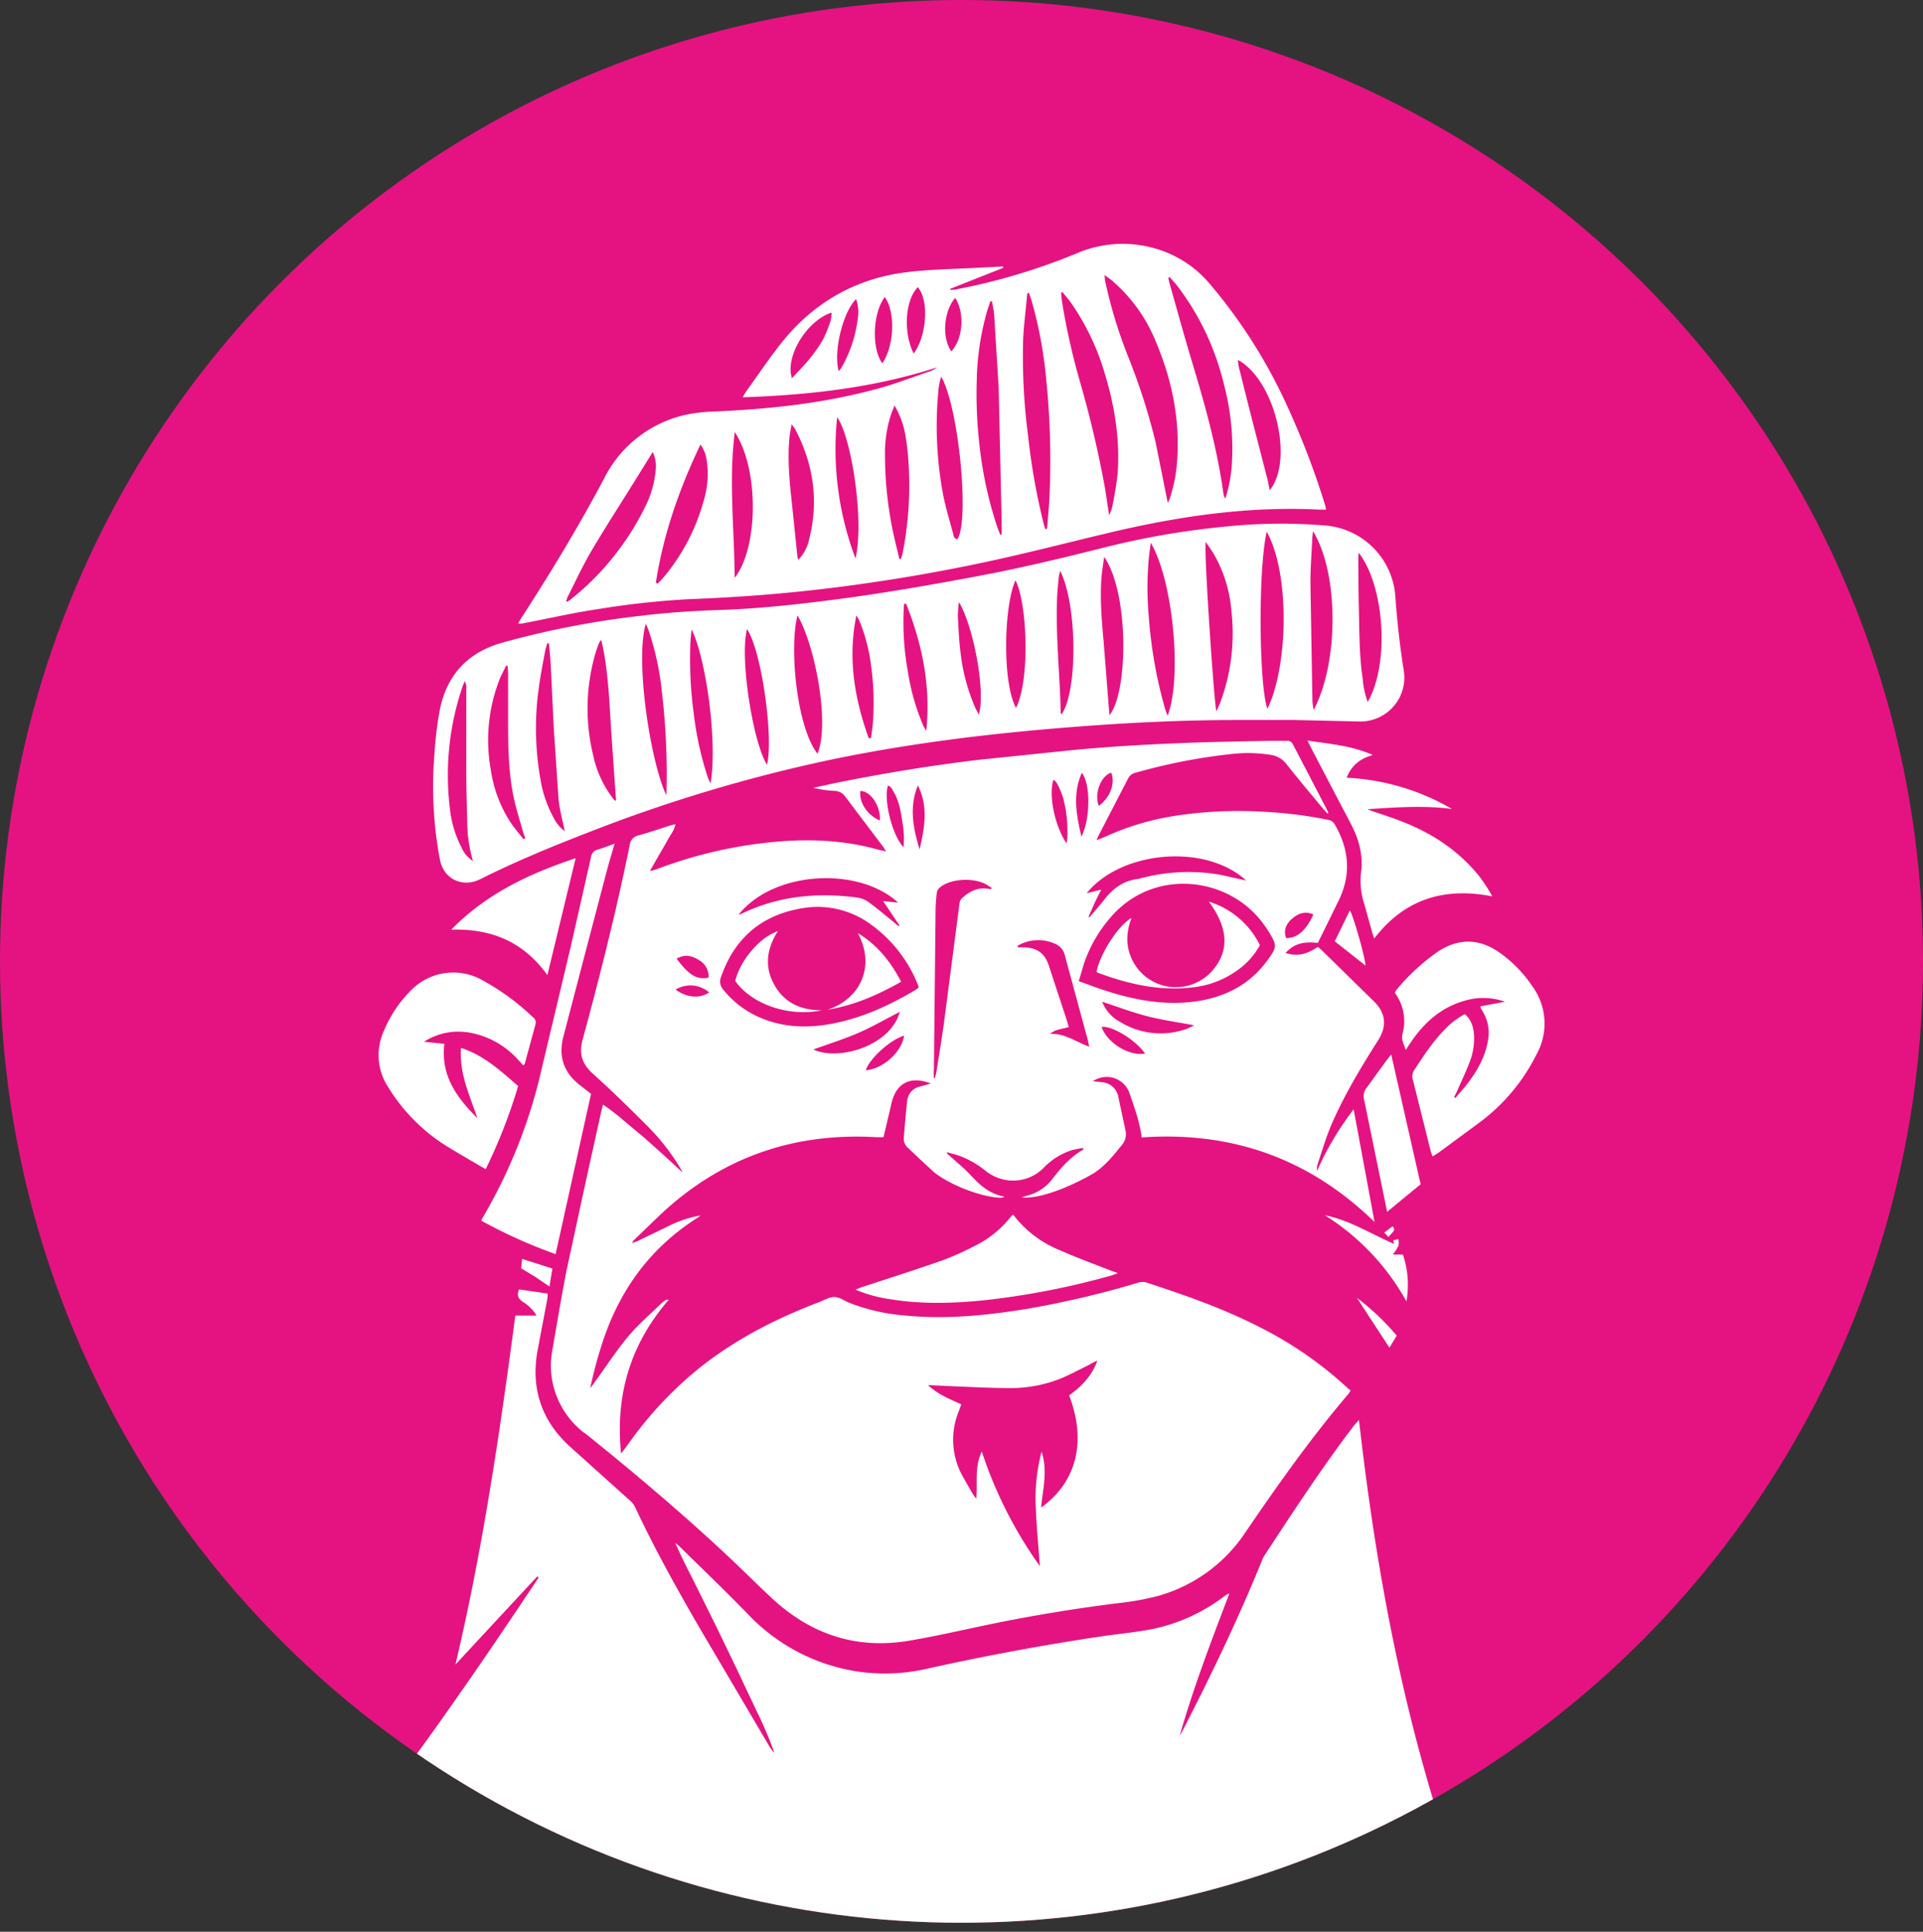 <svg xmlns="http://www.w3.org/2000/svg" viewBox="0 0 578 580.69"><rect x="0" y="0" width="578" height="580.69" fill="#333333" stroke="none"/><defs><clipPath id="A"><circle cx="289" cy="289" r="289" fill="none"/></clipPath></defs><circle cx="289" cy="289" r="289" fill="#e51381"/><g clip-path="url(#A)" fill="#fff"><path d="M175.76 430.78c13.86 11.13 27.45 22.58 40.5 34.64 5.25 4.84 10.3 9.9 15.5 14.78 11.74 11.06 25.58 15.72 41.55 13 9.15-1.54 18.2-3.73 27.3-5.55q17.6-3.5 35.4-5.72a83.85 83.85 0 0 0 11.4-2 46.53 46.53 0 0 0 26.95-19.33c9.75-14.32 19.76-28.45 31-41.65a6.67 6.67 0 0 0 .58-1 11.88 11.88 0 0 1-.94-.75 114.9 114.9 0 0 0-26.12-18.12c-11-5.67-22.63-9.73-34.36-13.56a4.37 4.37 0 0 0-2.8.18 284.4 284.4 0 0 1-32.95 7.74c-12.2 2-24.47 3.23-36.85 2a58.22 58.22 0 0 1-16.66-3.81c-1.5-.62-3-1.73-4.48-1.74s-3.2 1-4.8 1.63c-12.63 4.82-24.57 10.9-35.25 19.3a113.09 113.09 0 0 0-22.06 23.5c-.58.8-1.2 1.6-2 2.6-1.77-17.57 2.8-32.87 14.34-46.2h-.8a11.79 11.79 0 0 0-1.42 1.08c-3.35 3.27-6.95 6.33-9.94 9.9-3.65 4.38-6.77 9.2-10.13 13.84-.43.6-.88 1.2-1.32 1.78a128.78 128.78 0 0 1 3.31-12.58c5.06-16.27 14.36-29.4 28.87-38.62.34-.22.65-.5 1-.74a33.82 33.82 0 0 0-9.48 3.11l-9.63 4.66a12.15 12.15 0 0 1-1.48.46 3.62 3.62 0 0 1 .35-.63l7.7-7.42c18.3-17.4 40.1-25.15 65.26-23.72.8.05 1.58 0 2.26 0l2.5-10.6c1.5-5.8 5.78-7.87 11.73-5.52l-3.36.93a4.81 4.81 0 0 0-3.75 4.23c-.43 3.62-.7 7.25-1 10.88a3.6 3.6 0 0 0 1 3.07q4.1 3.93 8.3 7.75c7.6 5.7 19.8 8.44 20.88 7.14-4.6-.88-7.48-3.6-10.25-6.6-1.76-1.9-3.8-3.53-5.73-5.28l-1.3-1.16.14-.3c1.26.37 2.55.67 3.8 1.12a28.36 28.36 0 0 1 7.69 4.43 13.12 13.12 0 0 0 7.34 2.93 12.8 12.8 0 0 0 10.12-3.79 20.51 20.51 0 0 1 8.4-5.29c1.1-.32 2.27-.48 3.4-.7l.2.46c-4 2.23-6.87 5.63-9.6 9.18a13.55 13.55 0 0 1-7 4.6l-2 .64c7.78.7 20.5-6.6 20.6-6.66 4.05-2.18 6.8-5.73 9.6-9.18a5 5 0 0 0 1-4.4l-2.1-9.8a5.39 5.39 0 0 0-5-4.6l-2.68-.3a7.52 7.52 0 0 1 4.95-1.24 7.29 7.29 0 0 1 6.16 5.14c1.46 4.26 3 8.5 3.55 13 27.15-1.9 50.45 6.38 70 25.43q-3.13-16.93-6.28-33.87a89.71 89.71 0 0 0-11 18.49 4.74 4.74 0 0 1 .13-1.89c1.3-3.87 2.44-7.8 4-11.55 3.8-8.9 8.77-17.2 13.94-25.37a13 13 0 0 0 1.8-3.79c.8-3.33-.4-6.06-2.85-8.42l-15.6-15.3a13.71 13.71 0 0 0-1.2-1c-2.9 1.94-5.88 3.13-9.67 1.8 2.83-3.14 6.12-3.4 9.68-3l1-2 4.9-10c4.18-8 3.7-15.84-.78-23.58a2.76 2.76 0 0 0-2.06-1.43 128.2 128.2 0 0 0-19.12-2.4 124.75 124.75 0 0 0-27.57 1.32 79.91 79.91 0 0 0-20.39 6.22c-.7.32-1.44.56-2.48 1a12.78 12.78 0 0 1 .51-1.23l9-17.4a3.32 3.32 0 0 1 2.41-1.71 171.1 171.1 0 0 1 28.62-5.57 43.05 43.05 0 0 1 11.78.25 7.15 7.15 0 0 1 4.67 2.68c3.6 4.55 7.35 9 11.05 13.44.44.53.92 1 1.47 1.64 0-.34.13-.5.08-.6q-5.3-10.2-10.6-20.37a1.76 1.76 0 0 0-1.83-1h-5.13c-19.92.3-39.84.9-59.7 2.82l-27.72 2.87c-13.87 1.65-27.65 3.9-41.36 6.63-2.8.55-5.6 1.2-8.4 1.8a35.3 35.3 0 0 0 6.45.92 4 4 0 0 1 3.16 1.72l11.15 14.77c.36.47.65 1 1.15 1.72-1.22-.3-2.15-.47-3.07-.73-11.08-3-22.34-3.15-33.64-1.82a134.31 134.31 0 0 0-32.6 8 12.07 12.07 0 0 1-1.69.39l2.7-4.73c.84-1.48 1.83-3.06 2.66-4.64s1.92-2.73 2.3-4.66c-.8.2-1.37.3-1.92.48-3 1-6.06 2-9.14 2.87a3.34 3.34 0 0 0-2.7 3c-4 19.66-8.9 39.1-14.15 58.46-1.13 4.2-.18 7.2 3 10.1 5.68 5.12 11.17 10.48 16.57 15.9a65.78 65.78 0 0 1 9.38 11.88c.4.66.76 1.35 1.1 2l-5.74-5.3-5.83-5.2-6.16-5.15a67.87 67.87 0 0 0-6.19-4.77l-.6 2.45q-2.8 12.63-5.57 25.25l-4.88 22.65c-1.56 7.94-2.85 15.94-4.24 23.9a24.85 24.85 0 0 0 .19 9.53 25.72 25.72 0 0 0 9.59 15.02zm108-14.17c6.46.24 12.9.63 19.37.66a40.76 40.76 0 0 0 15.06-2.63c3.17-1.23 6.17-2.9 9.22-4.4a21 21 0 0 1 2.42-1.23c-1.56 4.52-4.75 7.75-8.47 10.45 6.36 16.83-.25 28-8.43 33.7.47-5.48 2.07-10.85.14-16.76a55.15 55.15 0 0 0-1.71 17.34c.22 5.58.77 11.15 1.2 17.06a127.58 127.58 0 0 1-17.46-34.47c-2.26 4.75-1.22 9.38-1.66 14.2-.5-.66-.8-1-1.05-1.44q-1.4-2.4-2.76-4.83a22.44 22.44 0 0 1-1.48-19.94c.26-.68.5-1.37.77-2.16-3.4-1.57-6.86-2.88-10-5.8l4.83.23zM334 232.27c1.28 3.18-.28 7.38-3.7 10-1.52-3.47.54-9.04 3.7-10zm-2.84 76.45c3-.5 10.35 4 13 8-4.83.83-11.37-3.23-13.05-8zm26.18.32a23.27 23.27 0 0 1-20.77-1.91 11.62 11.62 0 0 1-5.29-6c4.62 1.5 9 3.2 13.62 4.37s9.16 1.8 14 2.7a12.87 12.87 0 0 1-1.61.8zm30.87-32.7c2.1-2 4.44-2.48 6.54-1.43-2.07 4.64-4.8 7.15-8.15 7.08-.82-1.9-.24-4 1.56-5.65zm-8 2c.4.62.83 1.23 1.22 1.87 2.4 4 2.42 4.45-.35 8.3-5.14 7.18-12.3 11-20.9 12.4-9.24 1.46-18.2-.07-27-2.82-2.9-.9-5.73-2-8.93-3.15l1.53-5.18a41.64 41.64 0 0 1 8.8-14.85c13.32-14.4 35.76-10.97 45.56 3.4zm-5.62-13.65l-7.68-1.7a55.73 55.73 0 0 0-24.27 1.09 3.31 3.31 0 0 1-.42.12c-4.35.45-7.56 2.74-10.2 6.1-1.46 1.86-3 3.63-4.57 5.44l-.28-.14 1.77-4c.62-1.34 1.24-2.52 2.06-4.16l-4.37 1.06c10.27-12.72 35.52-15.1 47.9-3.85zm-49.38-32.3c2.6 3.2 2.55 13.8-.16 19.13-1.47-6.35-2.75-12.7.1-19.17zm-8.5 2a5.22 5.22 0 0 1 1 1.11 26.6 26.6 0 0 1 1.82 4.27 39.58 39.58 0 0 1 1.25 12.55c0 .27-.1.54-.22 1.18-3.56-5.27-5.46-14.58-3.9-19.12zm-.1 49.12a5.06 5.06 0 0 1 3.5 3.84l6.8 25.1c.17.62.28 1.25.48 2.17-4.06-1.42-7.4-4.1-11.75-3.8 1.6-1.5 3.66-1.42 5.6-2.1l-.62-2.1-5.34-16.27c-1.22-3.72-3.37-5.35-7.32-5.58h-2l-.1-.46a12.3 12.3 0 0 1 10.71-.84zm-35.9 38.1q.24-23.85.5-47.7c0-1.78.15-3.57.34-5.34a2.89 2.89 0 0 1 .83-1.69c3.4-3 11.3-3.2 14.9-.47a7.59 7.59 0 0 0 .79.44l-.23.42-1.3-.15c-3.07-.32-5.48 1.05-7.58 3.07a2.89 2.89 0 0 0-.59 1.62l-4.6 35.36c-.67 5-1.53 10-2.3 15-.1.64-.32 1.27-.48 1.9h-.3c-.06-.87-.06-1.66-.05-2.46zm-16.2-74.94c-3.83-1.63-6.35-5.43-5.9-8.9 3.1.02 6.2 4.67 5.84 8.88zm-20 68.8c4.4-1.6 8.9-3 13.22-4.85s8.3-4.2 12.72-6.44C267.63 314.48 252 319 244.5 315.5zm15.73 6.28c1-3.43 7.33-9.2 11.5-10.42-.76 5.04-6.38 10-11.53 10.4zm15.66-85.6c3.2 6.32 2 12.74.5 19.16-1.95-6.34-3.16-12.7-.53-19.17zm-9 0c.95.28 1.26 1.15 1.68 1.85 1.7 2.8 2.18 6 2.65 9.1a27.93 27.93 0 0 1 .34 7.57c-3.4-3.52-6.08-14.3-4.66-18.58zm3 35.18l-4.45-.46 4.9 7.3-.3.24-1.6-1.37c-2.5-2-4.92-4.08-7.5-5.95a7.87 7.87 0 0 0-3.47-1.3c-12-1.56-23.57-.44-34.57 4.87-.25.12-.53.2-.94.34 10.46-13.2 35.9-14.65 47.93-3.72zm-53.17 22.35c4.1-11.9 12.47-18.8 24.76-20.72a27 27 0 0 1 20.29 4.95 41.12 41.12 0 0 1 14 17.84c.14.33.25.67.4 1.06a7.84 7.84 0 0 1-.74.6c-8 4.8-16.4 8.68-25.68 10.38-6.93 1.28-13.76 1.1-20.4-1.52a28.45 28.45 0 0 1-11.92-8.72 3.66 3.66 0 0 1-.71-3.92zm-6.9-5.2a5.62 5.62 0 0 1 3.15 5.41c-3.5.7-5.82-.66-9.6-5.7 2.34-1.4 4.43-.92 6.43.23zm-6.77 9a8.6 8.6 0 0 1 10.09.84c-2.7 1.93-6.78 1.65-10.1-.87zm203.8 131.2c-9.55 12.55-18.18 25.73-26.8 38.92a10.63 10.63 0 0 0-.86 1.8c-7 17.15-15 33.83-23.45 50.28-.36.7-.78 1.4-1.17 2.1 4.15-14.48 9.5-28.52 14.92-42.7a3.56 3.56 0 0 0-.62.15 36.68 36.68 0 0 0-1.1.77 53.34 53.34 0 0 1-22.21 9.86c-5 .92-10 1.36-15 2.12q-26 3.9-51.7 9.6a56.5 56.5 0 0 1-21.48.83 57.23 57.23 0 0 1-32.69-17.29c-6.62-6.84-13.5-13.4-20.3-20.1-.45-.45-1-.84-1.45-1.25 1.88 4.3 4 8.43 6.1 12.58l6.23 12.58 6.1 12.64 6 12.7a120 120 0 0 1 5.38 12.63 9.55 9.55 0 0 1-1.62-2.12l-20.94-35.54c-6.88-11.9-13.52-23.77-19.3-36.18a7.18 7.18 0 0 0-1.8-2.21l-17.92-16.1c-8.44-7.76-11.63-17.36-9.63-28.64l2.9-15.32c.12-.62.12-1.27.18-1.93l-8.6-1.26c-.8 1.8-.2 2.9 1.26 3.82a12.35 12.35 0 0 1 4 4.06h-6.4c-4.68 35.38-9.82 70.38-18 104.9l24.6-26.5.4.35c-13.23 19.9-26.7 39.63-40.88 58.86a3.13 3.13 0 0 0 .48.58l5.54 4.15c17.93 12.84 37.7 21.93 58.65 28.56 28.83 9.1 58.46 13.37 88.62 14.2a381 381 0 0 0 59-2.94 339.53 339.53 0 0 0 49.55-9.91c16.48-4.67 32.44-10.67 47.4-19.12l2.42-1.4c-12.36-39.17-19.55-79.3-24.2-120.35-.8.86-1.25 1.33-1.64 1.84zM144.24 264.35c10.62-5.34 21.6-9.86 32.7-14.16a461 461 0 0 1 72.45-21.75c24.55-5.14 49.4-8.1 74.38-10 16.16-1.26 32.35-2 48.56-2h16.73l19.62.45a13.2 13.2 0 0 0 13.23-15.44c-1.17-7.42-2-14.87-2.52-22.36a23 23 0 0 0-20.47-21.07 159.92 159.92 0 0 0-29.84.2 245.87 245.87 0 0 0-37.52 6.45c-11.88 3-23.78 5.86-35.82 8.16-15.7 3-31.42 5.72-47.27 7.72-10.7 1.35-21.42 2.46-32.2 2.82-8.26.27-16.47.84-24.67 1.86a266.5 266.5 0 0 0-41 8.07c-10.35 3-16.5 10-18.48 20.46a114.41 114.41 0 0 0-1.55 13.05 118.21 118.21 0 0 0 1.64 31.53c1.2 6.3 7.18 8.45 12.03 6zm264.13-98.23c7.66 9.88 9.48 33.06 2.72 44.9a25.53 25.53 0 0 1-1.49-6.93c-1.05-6.92-1-13.92-1.16-20.9-.15-5.05-.12-10.1-.17-15.15 0-.5.05-.98.1-1.92zm-13.95-4c0-.64.12-1.3.24-2.45 7.74 12.66 7.83 39.26.18 53.8a24.9 24.9 0 0 1-.36-2.63l-.6-35.4c-.03-4.46.34-8.9.55-13.34zm-13.67-2.3c7.14 13 6.33 40.78.2 53.24-2.5-6.77-2.87-41.7-.2-53.24zm-18.34 3.1c.86 1.28 1.8 2.52 2.56 3.85a41 41 0 0 1 5.18 17.12 59.6 59.6 0 0 1-3.4 27.37c-.3.8-.7 1.6-1.13 2.57-.62-1.56-3.86-48.55-3.2-50.9zm-17.08 4.6c.13-1.32.34-2.64.56-4.37 6.73 11.47 9.46 40.6 5.06 52-.28-.74-.53-1.3-.7-1.86a137.27 137.27 0 0 1-4.95-27.79 96.85 96.85 0 0 1 .03-17.98zm-14.24 5.88c.16-1.9.5-3.76.78-6 7.55 10.9 7.26 40.66 1.6 47.58 0-.52-.07-.85-.1-1.17l-1.65-20.87c-.58-6.5-1.15-12.95-.63-19.54zm-13.37 6.44c.1-2.08.3-4.15.5-6.23a16.1 16.1 0 0 1 .44-2c5.13 10.1 5.33 36.06.42 43.12-.1-.1-.25-.2-.25-.33-.24-11.54-1.56-23.03-1.1-34.56zm-12.5-5.37c3.48 6.57 4.5 29.63.17 38.34-4.16-7.57-3.7-30.55-.17-38.34zm-17 6.52c4.1 6.62 8.13 26.3 6 33.84-.5-.94-.87-1.6-1.17-2.27a58.09 58.09 0 0 1-4.38-16.71c-.43-3.53-.58-7.1-.77-10.64a39.73 39.73 0 0 1 .32-4.22zm-16.56 1.66c0-.37.06-.73.1-1.1l.57-.1c4.88 12.2 7.48 24.82 6.08 38.26a17.19 17.19 0 0 1-.89-1.55 67.66 67.66 0 0 1-4.67-16.45 82.87 82.87 0 0 1-1.19-19.07zM257.42 185a17.41 17.41 0 0 1 .9 1.64 52.56 52.56 0 0 1 3.54 13.77 80.37 80.37 0 0 1 .5 16.91c-.12 1.53-.37 3-.55 4.56h-.7c-4.28-11.88-6.34-24.1-3.7-36.88zm-17.7 0c5.14 8.74 9.8 32.17 6 41.58-6.5-8.4-8.47-32.65-6-41.58zm-15.18 4.1c4.4 6.7 8 32.57 6 40.78-4.22-6.62-8.28-32.16-6-40.78zm-17 3.85c.05-1.24.23-2.5.35-3.73 4.24 8.52 7.83 33.45 5.7 46.27a16.37 16.37 0 0 1-.8-1.68 97.32 97.32 0 0 1-4.27-19.3 121.4 121.4 0 0 1-.99-21.51zm-13.4-5.4c.38.92.68 1.55.9 2.2a83.52 83.52 0 0 1 3.85 17.8 208.83 208.83 0 0 1 1.46 29.79c0 .57-.06 1.14-.1 1.7-4.82-10.4-9.4-40.46-6.14-51.5zm-14.8 7.68c.22-.7.5-1.4.78-2.08a4.68 4.68 0 0 1 .62-.76c.33 1.58.65 2.93.88 4.3 1.36 8 1.63 16.1 2.17 24.18l1.38 19.85c-.73-.18-1.13-1-1.6-1.63a31.8 31.8 0 0 1-5.2-11.74 59.29 59.29 0 0 1 .95-32.11zm-17.48 12.3c.48-4 1.28-7.92 2-11.87a21.56 21.56 0 0 1 .66-2.31l.47.06c.18 2 .42 3.94.52 5.92l.94 19.6 1.42 21.13c.3 3.28 1.23 6.5 1.87 9.78a10.81 10.81 0 0 1-3.28-3.92 35.82 35.82 0 0 1-4-11.53 88.06 88.06 0 0 1-.62-26.87zM150 204.6c.6-1.55 1.42-3 2.13-4.52l.43.1c.06.7.16 1.4.16 2.1v14c0 7.88.06 15.76 1.7 23.5.73 3.47 1.84 6.87 2.8 10.3.18.63.43 1.23.65 1.85l-.52.34c-1.3-1.68-2.73-3.3-3.9-5.06a39.42 39.42 0 0 1-5.95-15.93 50.05 50.05 0 0 1 2.52-26.68zm-10.93 1.66c.14-.4.32-.8.6-1.47a3.91 3.91 0 0 1 .48 2.49v24.28c0 5.72.18 11.43.33 17.15a40.51 40.51 0 0 0 1.69 10.11 8.83 8.83 0 0 1-3.32-3.8 32.78 32.78 0 0 1-3.59-11.64 82.66 82.66 0 0 1 3.81-37.12zm17.73-18.8c8-1.52 15.86-3.33 23.86-4.5a250.66 250.66 0 0 1 26.58-2.85c16.07-.6 32.05-1.9 48-4.06a531.74 531.74 0 0 0 44.75-7.92c11.74-2.6 23.38-5.64 35.1-8.38 20.27-4.73 40.75-7.62 61.64-6.55h1.86c-.16-.7-.24-1.22-.4-1.7a241.7 241.7 0 0 0-11.24-29.32 156.3 156.3 0 0 0-23.3-36.81A33.22 33.22 0 0 0 350 75.63a35 35 0 0 0-26.52.59 186.72 186.72 0 0 1-36 10.75c-.6.12-1.22.14-1.83.2l-.07-.33 16-6.34-.1-.4-7.2.37c-7.12.4-14.28.47-21.36 1.3-15.9 1.88-28.8 9.38-38.6 22-3.5 4.52-6.72 9.26-10.06 13.9a19.89 19.89 0 0 0-1 1.76c20-.68 39.5-2.87 58.4-9a7.41 7.41 0 0 1-2.18 1.19c-4.84 1.66-9.63 3.5-14.55 4.9-16.26 4.6-32.93 6.4-49.75 7.17a51.19 51.19 0 0 0-7.32.66 36.16 36.16 0 0 0-26.26 19.45c-7.56 14.26-15.9 28.06-24.67 41.6-.4.6-.75 1.23-1.2 2a7.46 7.46 0 0 0 1.07.03zm92.88-91.14a36.42 36.42 0 0 1-2.31 5.74c-2.4 4.28-5.73 7.88-9.34 11.6-2.13-6.4 4.43-17.27 11.9-19.68a10.46 10.46 0 0 1-.24 2.34zm8.13-.5a38.79 38.79 0 0 1-5 14.87 6.42 6.42 0 0 1-.73.85c-1.62-5.83 1.23-17.7 5.24-21.62a11.74 11.74 0 0 1 .49 5.9zm7.38 13.38c-3.26-4.45-2.9-15.12.76-19.9 3.27 4.6 2.83 14.7-.76 19.9zm9.43-2.92c-3.2-6.44-2.57-16 1.23-19.94 3.4 3.74 2.8 14.56-1.23 19.94zm107 41.08c-.26-1.3-.44-2.43-.73-3.54l-5-19.4-3.52-14a19.78 19.78 0 0 1-.28-2.23c11.1 6.05 16.92 30.13 9.55 39.17zm-30.07-64.07c.77.88 1.57 1.73 2.3 2.65a78.46 78.46 0 0 1 13.8 28.71 76.11 76.11 0 0 1 2.66 24 43.24 43.24 0 0 1-2 11.23 4.91 4.91 0 0 1-.53-1.13c-1.8-13.3-5.33-26.16-9.2-39-2.5-8.23-4.76-16.54-7.12-24.82a15.23 15.23 0 0 1-.28-1.5zm-17 1.33a47.73 47.73 0 0 1 12.83 18c4.88 11.52 7.36 23.5 6.42 36.08a45.38 45.38 0 0 1-2.19 11.12c-.13.4-.34.78-.6 1.4l-3.66-18.24a188.43 188.43 0 0 0-8.05-25.24 143.13 143.13 0 0 1-7.11-23.19c-.1-.48-.1-1-.2-1.87 1.08.8 1.87 1.33 2.6 1.94zm-15.2 3.2c.8 1 1.67 2 2.42 3a73.08 73.08 0 0 1 10.27 21.39c3 9.82 4.62 19.83 3.9 30.1a99.9 99.9 0 0 1-1.75 10.52 14.28 14.28 0 0 1-.81 2.07l-1.22-8a323 323 0 0 0-7.53-32.07A209.67 209.67 0 0 1 319.26 91c-.15-1-.22-2-.33-3zm-11.85 14.8c.18-4.6.8-9.17 1.2-13.75a6.46 6.46 0 0 1 .18-.76l.4-.08c.24.73.52 1.46.74 2.2a127.14 127.14 0 0 1 4.42 23.61 239.5 239.5 0 0 1 .94 36.72c-.16 2.8-.44 5.6-.67 8.4l-.54.08c-.18-.63-.4-1.26-.55-1.9a197.18 197.18 0 0 1-4.6-26.08 184.28 184.28 0 0 1-1.51-28.46zm-13.9 10.72a82.21 82.21 0 0 1 3.08-19.77c.3-1 .68-2 1-3h.48c.22 1.36.56 2.7.66 4.08l1.35 21.8.9 40.35v3.88l-.42.07c-.28-.73-.6-1.44-.85-2.18a118.17 118.17 0 0 1-5.47-25.43 133.86 133.86 0 0 1-.71-19.8zm-6.5-23.8c2.94 4.57 2.35 12.33-1.15 16.08-2.88-4.03-2.37-11.93 1.15-16.08zm-5.1 29a17.54 17.54 0 0 1 .9-5.29c5.2 8.8 8.6 43.15 4.88 48.83-1.1-.08-1.14-1.08-1.33-1.78-1.1-4.08-2.35-8.13-3.1-12.27a111.68 111.68 0 0 1-1.39-29.53zm-16 17.23a37.3 37.3 0 0 1 1.75-10.94c.27-.84.62-1.66 1.1-2.94a25.58 25.58 0 0 1 3.3 9.1 72.06 72.06 0 0 1 1 9.49 104.84 104.84 0 0 1-1.82 25.68c-.13.62-.34 1.23-.52 1.84h-.5c-.77-3.38-1.67-6.74-2.3-10.14a112.47 112.47 0 0 1-2-22.09zm-14.34-10.3c4.25 6 8.17 31 5.48 42.4a92.86 92.86 0 0 1-5.52-42.39zm-14.25 5.23c.1-.92.3-1.84.5-3.17a15.41 15.41 0 0 1 1.14 1.57c5.48 10.48 7.08 21.48 4.16 33a12.45 12.45 0 0 1-3.2 6.11 3 3 0 0 1-.31-.67q-.8-7.75-1.6-15.5c-.78-7.1-1.52-14.18-.72-21.33zm-16.52-.76c7.45 11.47 6.92 35-.07 43.74-.1-14.85-1.82-29.28.03-43.74zm-10.34 3.75a9.54 9.54 0 0 1 1.87 4.85 26.63 26.63 0 0 1-.71 11.27 61.25 61.25 0 0 1-12.13 23.6c-.6.73-1.28 1.38-1.92 2.06l-.53-.3c2.23-14.45 7-28.14 13.38-41.47zm-39.85 45.57c2.32-4.56 4.46-9.23 7.05-13.63 4.14-7 8.58-13.9 12.9-20.82l5.54-8.93a9.83 9.83 0 0 1 .87 5.6 29.67 29.67 0 0 1-2.84 10.24 81.5 81.5 0 0 1-22.88 28.63 7.11 7.11 0 0 1-.74.47c-.06 0-.15 0-.45.07a12.88 12.88 0 0 1 .52-1.63zM460.72 296.7a38.25 38.25 0 0 0-10-10.33C444.57 282 438.2 282 432 286.2a63.17 63.17 0 0 0-12.24 11.31 5.28 5.28 0 0 0-.52.93 14.28 14.28 0 0 1 2.31 12.35c-.42 1.64.38 3.1 1 4.84.6-.94 1-1.62 1.5-2.3 4.12-6.1 9.37-10.72 16.65-12.63a19.32 19.32 0 0 1 11.65.43L445 302.5c0 .38 0 .47.06.52.14.26.28.52.44.77a12.32 12.32 0 0 1 1.74 9c-.8 4.83-3.13 8.93-6 12.75-1.2 1.57-2.53 3-3.8 4.53l-.38-.26c.3-.63.65-1.26.93-1.9 1.23-2.78 2.55-5.53 3.64-8.37a19.66 19.66 0 0 0 1.44-8.06c-.13-2.5-.72-4.83-2.77-6.62a21.67 21.67 0 0 0-5.85 4.43c-3.67 3.63-6.45 7.94-9.27 12.22a3.51 3.51 0 0 0-.5 3.12l5.25 21c.15.62.38 1.22.65 2 .8-.5 1.43-.85 2-1.27l12.38-9.12a57.36 57.36 0 0 0 16.94-20.4 19 19 0 0 0-1.17-20.15zM133.4 344c4 2.53 8.17 4.86 12.58 7.47a160.58 160.58 0 0 0 9.76-25c-5.26-4.54-10.23-9.2-17.17-11.46-.58 7.8 2.66 14.33 4.9 21.1-6.16-6.13-11.08-12.8-9.9-22.33l-6.12-.63a19.17 19.17 0 0 1 14.17-2.64 25.53 25.53 0 0 1 14.23 8.2l1.45 1.55c.25-.27.4-.37.43-.5l3.22-11.82a1.93 1.93 0 0 0-.74-2.14 72.81 72.81 0 0 0-15.64-11.38 17.77 17.77 0 0 0-21 3.25 37.55 37.55 0 0 0-8.23 12.32 17.54 17.54 0 0 0 1.37 16.87A54.52 54.52 0 0 0 133.4 344zm11.25 22.94A152.67 152.67 0 0 0 167 377l10.65-48.18-3.12-2.44c-5-3.76-6.77-8.67-5.2-14.72q6.54-25.1 13.15-50.2c.65-2.5 1.42-4.95 2.25-7.85-2 .72-3.52 1.34-5.1 1.78a2.68 2.68 0 0 0-2 2.32l-6.25 27.58-9.43 39.64A155.9 155.9 0 0 1 145.1 366a10.4 10.4 0 0 0-.45.94zM436.4 243.18a69.16 69.16 0 0 0-31.63-9.38c1.46-3.8 4.18-5.8 7.85-6.84-6.2-2.78-12.74-3.32-19.63-4.33l1.33 2.66q5.83 11.16 11.68 22.3c2.45 4.66 3.82 9.63 3.07 14.83a22.43 22.43 0 0 0 1.07 9.59l2.2 7.94c.17.6.38 1.2.7 2.2 9.2-12 21.17-15.5 35.5-12.7a46.8 46.8 0 0 0-4.07-6.23c-6.4-7.88-14.67-13.14-24.1-16.66-2.64-1-5.33-1.85-8-2.78-.45-.16-.9-.36-1.34-.53 8.5-.54 16.98-1.2 25.37-.06zM304.53 365.13a4.87 4.87 0 0 0-.64.55 31.25 31.25 0 0 1-11 8.89 83.85 83.85 0 0 1-9.74 4.35c-8 2.8-16.05 5.37-24.07 8-.57.18-1.1.44-1.94.77a42 42 0 0 0 10.17 2.82c9.6 1.6 19.25 1.32 28.88.32a235.06 235.06 0 0 0 38-7.45c.52-.14 1-.38 1.8-.68l-2-.7c-5.24-2.07-10.56-4-15.7-6.28a33.29 33.29 0 0 1-13.76-10.59zm-168.9-85.66c12.14-.38 21.77 3.7 28.9 13.65l8.5-35.15c-13.96 4.68-26.8 10.64-37.4 21.5zM418.16 317l-1.4 1.72-6 8.3a3.89 3.89 0 0 0-.76 3.47l6.93 33.8L427 356l-8.84-39zm3.5 60.13h-3a17.36 17.36 0 0 0 1.7-2.66 5.6 5.6 0 0 0-.06-2l-1.55.38.25 1.07c-6.95-3-13.28-7.12-20.77-8.6a71.52 71.52 0 0 1 24.5 25.87 28.3 28.3 0 0 0-1.07-14.07zm-11.22-86.86c-.14-2.65-3.75-15.3-4.72-16.57l-4.53 9.26zm7.18 114.85l2.2-3.62a75.37 75.37 0 0 0-12-11.39l9.8 15zm-252.48-18.38l.9-5.4-9.1-2.9-.3 2.82 4.34 2.64 4.16 2.83zm253.43-18.1l-2.5 1.88 1.25 1.3c2-2.1 2-2.1 1.26-3.2zm-53.87-77.2a14.59 14.59 0 0 1-24.27-2.65c-2.12-4.15-2-8.4-.33-12.86-4 2.27-9.42 10.7-10.52 16.2a1.4 1.4 0 0 0 .34.26c9.22 3.43 18.63 5.62 28.55 4.42a28 28 0 0 0 13.75-5.35 22.49 22.49 0 0 0 6.47-7.33 25.36 25.36 0 0 0-15.35-13.09c5.8 7.82 6.2 14.57 1.36 20.4zM247 303.7c-6.1 0-11.1-2.1-14.2-7.54s-2.4-10.9 1-16.25c-6.45 2.27-11.8 10.1-12.8 15 5 7.04 16.14 10.85 26 8.8zm10.86-23.17c5.4 10 .65 19.88-9.18 23 7.92-1.24 15.1-4.42 22.18-8.4-3.2-6.13-7.2-11.13-13-14.6z"/></g></svg>